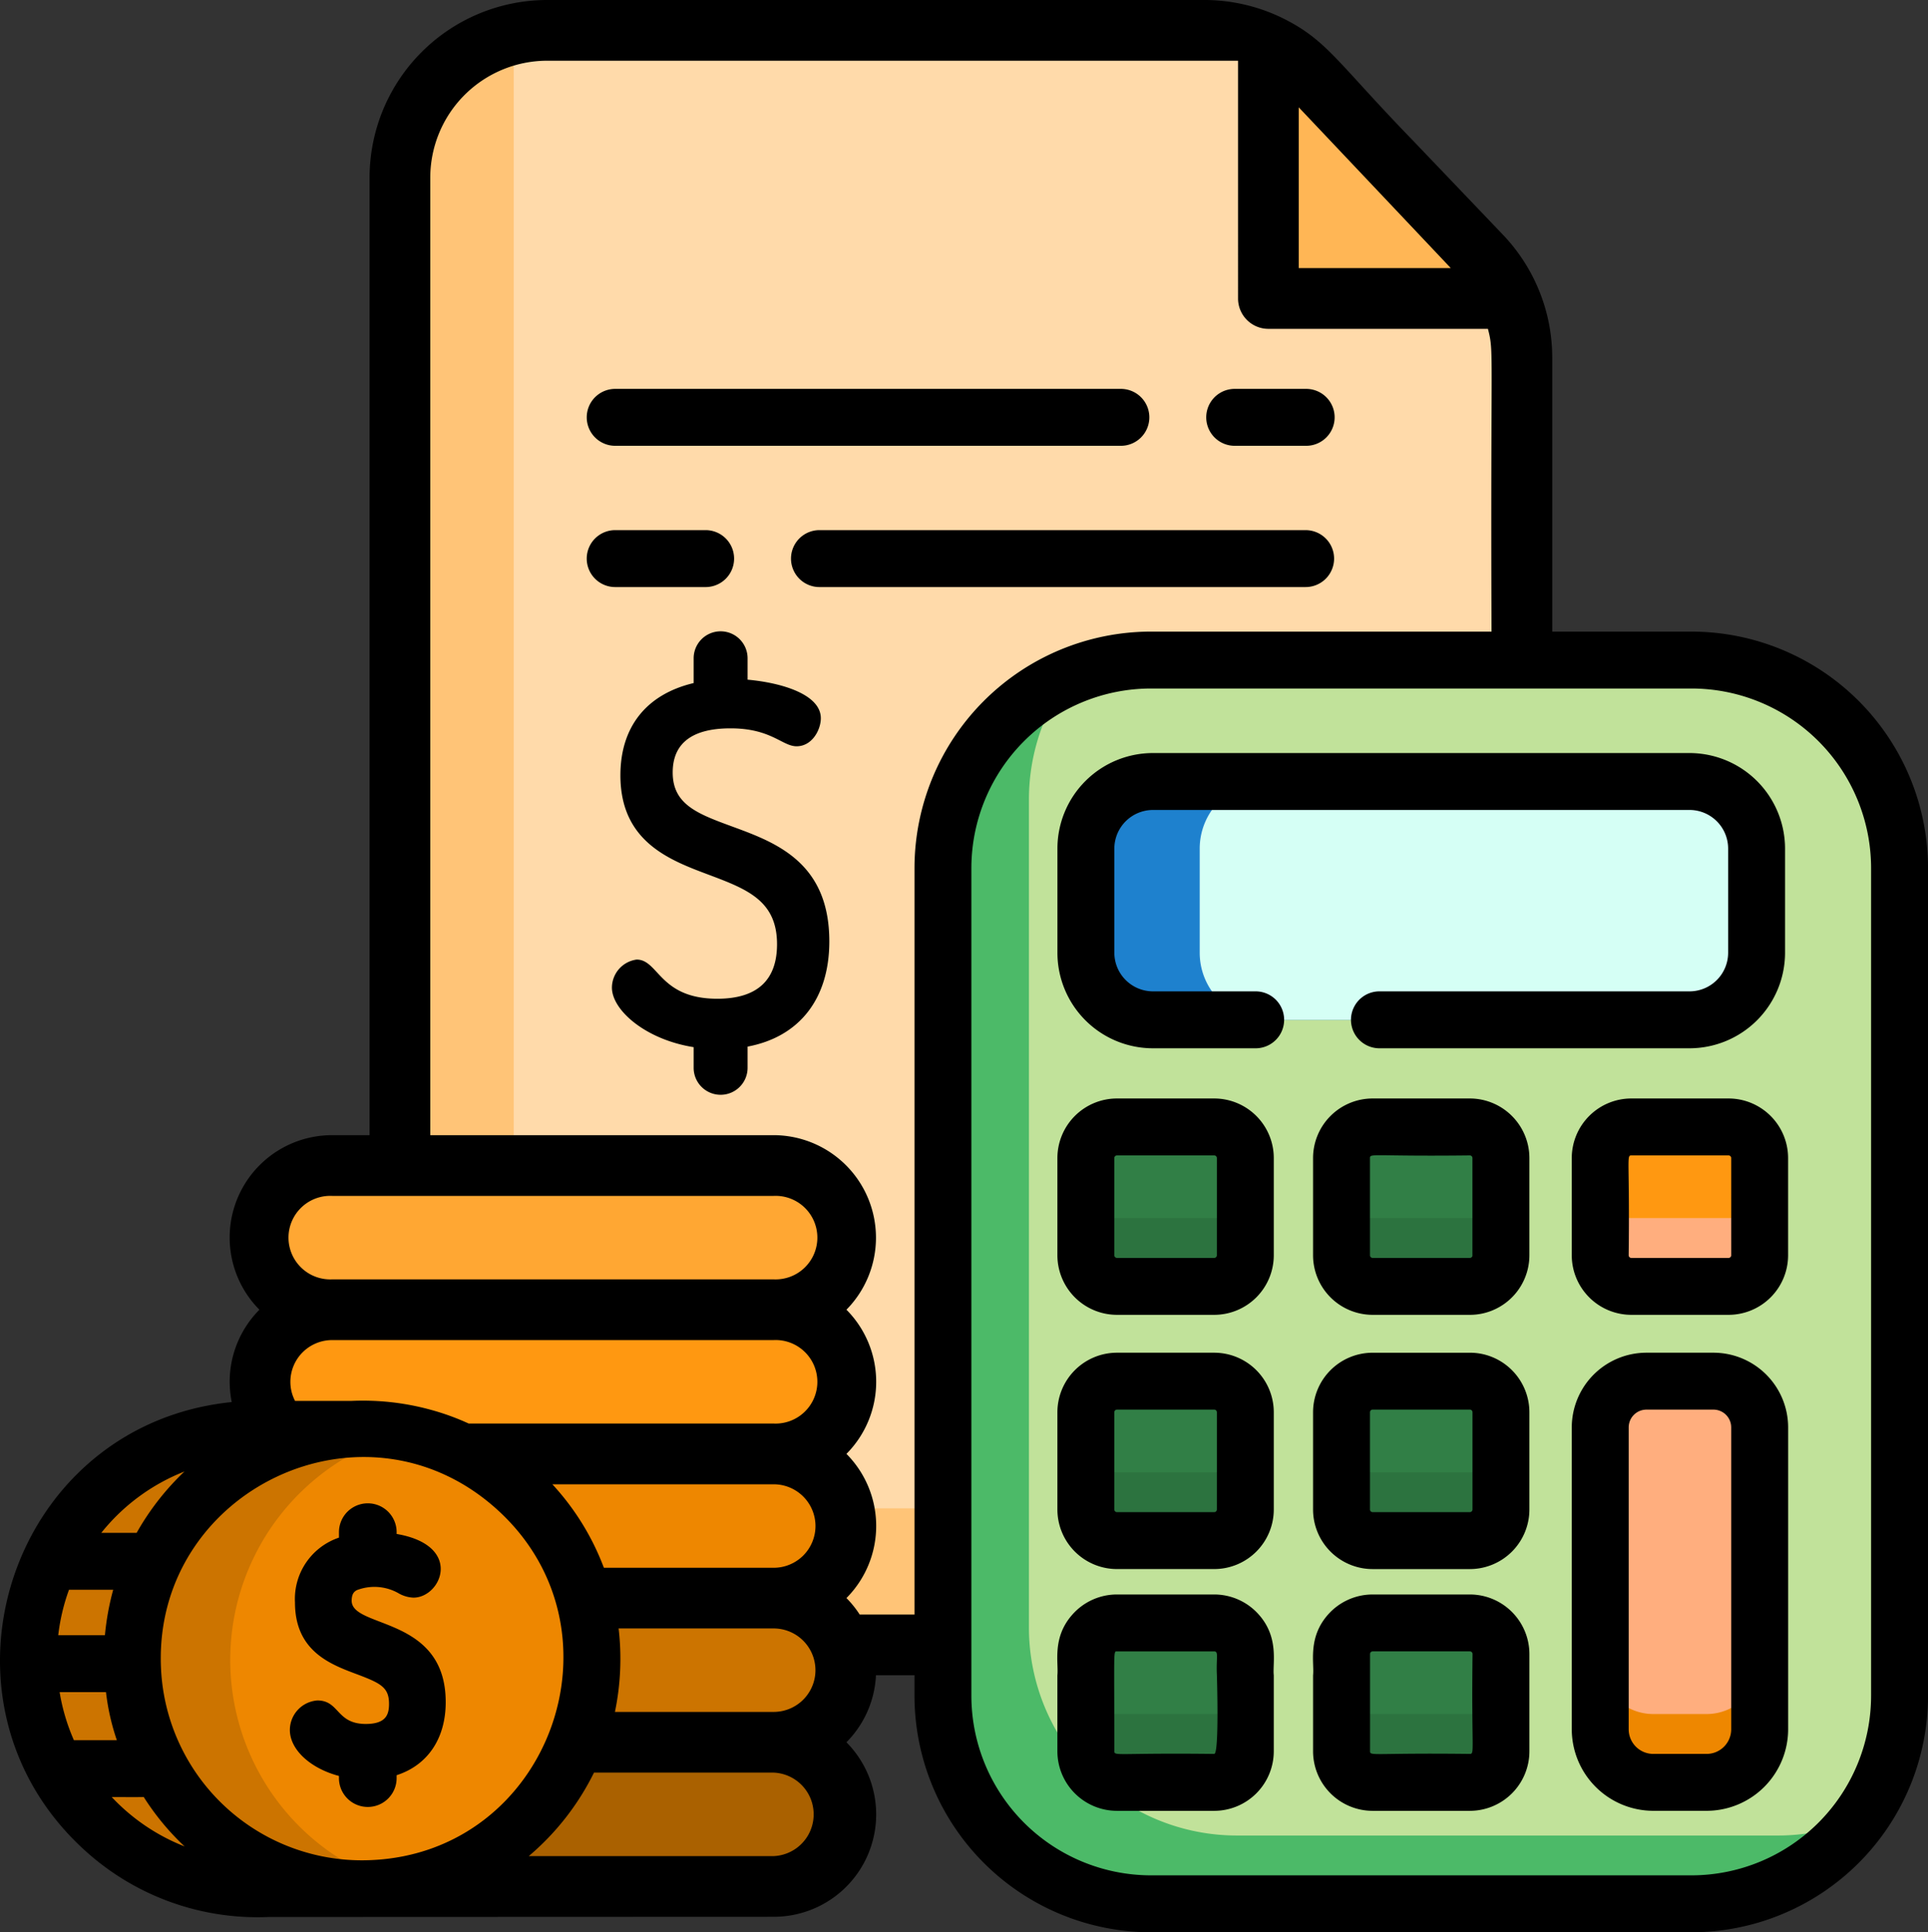 <svg xmlns="http://www.w3.org/2000/svg" width="189.219" height="189.626" viewBox="0 0 189.219 189.626">
  <rect x="0" y="0" width="189.219" height="189.626" fill="#333333" stroke="none"/>
  <g id="Group_1078432" data-name="Group 1078432" transform="translate(-0.549)">
    <path id="Path_828881" data-name="Path 828881" d="M216.636,40.148v111.9c0,.223,0,.447-.015.67a14.447,14.447,0,0,1-14.433,13.773H120.97a14.446,14.446,0,0,1-14.448-14.444V22.491A14.426,14.426,0,0,1,120.97,8.044h64.514a14.4,14.4,0,0,1,6.274,1.437c3.9,1.878,5,4.252,12.016,11.424,8.069,8.762,10,9.66,11.64,13.453A14.288,14.288,0,0,1,216.636,40.148Z" transform="translate(-66.725 -5.064)" fill="#ffc477"/>
    <path id="Path_828882" data-name="Path 828882" d="M235.628,40.148v111.9c0,.223,0,.447-.015.67a14.492,14.492,0,0,1-3.262.368H151.132a14.446,14.446,0,0,1-14.447-14.444V9.086c0-.227,0-.451.015-.674a14.513,14.513,0,0,1,3.262-.369h64.514a14.469,14.469,0,0,1,10.556,4.588l7.734,8.274,8.855,9.264a14.538,14.538,0,0,1,4.007,9.979Z" transform="translate(-85.716 -5.064)" fill="#ffdaaa"/>
    <path id="Path_828883" data-name="Path 828883" d="M344.3,195.312v81.226a20.417,20.417,0,0,1-20.416,20.416H270.83a20.417,20.417,0,0,1-20.416-20.416V195.312A20.408,20.408,0,0,1,270.83,174.9h53.053A20.415,20.415,0,0,1,344.3,195.312Z" transform="translate(-157.324 -110.121)" fill="#4cba68"/>
    <path id="Path_828884" data-name="Path 828884" d="M358.65,195.312v81.226a20.308,20.308,0,0,1-3.954,12.075,20.33,20.33,0,0,1-8.021,1.638H293.622a20.417,20.417,0,0,1-20.416-20.416V188.61a20.308,20.308,0,0,1,3.954-12.075,20.331,20.331,0,0,1,8.021-1.638h53.053A20.415,20.415,0,0,1,358.65,195.312Z" transform="translate(-171.675 -110.121)" fill="#c1e29a"/>
    <path id="Path_828885" data-name="Path 828885" d="M371.685,369.022v9.54a3.052,3.052,0,0,1-3.05,3.053h-9.544a3.053,3.053,0,0,1-3.053-3.053v-9.54a3.053,3.053,0,0,1,3.053-3.053h9.544A3.052,3.052,0,0,1,371.685,369.022Z" transform="translate(-223.83 -230.428)" fill="#2c733f"/>
    <path id="Path_828886" data-name="Path 828886" d="M354.122,213.661v10.221a6.583,6.583,0,0,1-6.583,6.583H294.88a6.585,6.585,0,0,1-6.583-6.583V213.661a6.585,6.585,0,0,1,6.583-6.583h52.659A6.583,6.583,0,0,1,354.122,213.661Z" transform="translate(-181.177 -130.384)" fill="#1e81ce"/>
    <path id="Path_828887" data-name="Path 828887" d="M373.113,213.661v10.221a6.583,6.583,0,0,1-6.583,6.583H325.041a6.585,6.585,0,0,1-6.583-6.583V213.661a6.585,6.585,0,0,1,6.583-6.583h41.488A6.583,6.583,0,0,1,373.113,213.661Z" transform="translate(-200.167 -130.384)" fill="#d5fff5"/>
    <g id="Group_1077180" data-name="Group 1077180" transform="translate(107.121 110.593)">
      <path id="Path_828888" data-name="Path 828888" d="M303.947,369.022v9.54a3.053,3.053,0,0,1-3.053,3.053H291.35a3.055,3.055,0,0,1-3.053-3.053v-9.54a3.055,3.055,0,0,1,3.053-3.053h9.544A3.053,3.053,0,0,1,303.947,369.022Z" transform="translate(-288.297 -341.021)" fill="#2c733f"/>
      <path id="Path_828889" data-name="Path 828889" d="M371.685,301.661v9.54a3.052,3.052,0,0,1-3.05,3.053h-9.544a3.053,3.053,0,0,1-3.053-3.053v-9.54a3.053,3.053,0,0,1,3.053-3.053h9.544A3.052,3.052,0,0,1,371.685,301.661Z" transform="translate(-330.95 -298.608)" fill="#2c733f"/>
    </g>
    <path id="Path_828890" data-name="Path 828890" d="M440.242,301.661v9.54a3.053,3.053,0,0,1-3.053,3.053h-9.54A3.053,3.053,0,0,1,424.6,311.2v-9.54a3.053,3.053,0,0,1,3.053-3.053h9.54A3.053,3.053,0,0,1,440.242,301.661Z" transform="translate(-266.996 -188.015)" fill="#ffae7e"/>
    <g id="Group_1077181" data-name="Group 1077181" transform="translate(107.121 110.593)">
      <path id="Path_828891" data-name="Path 828891" d="M303.947,301.661v9.54a3.053,3.053,0,0,1-3.053,3.053H291.35A3.055,3.055,0,0,1,288.3,311.2v-9.54a3.055,3.055,0,0,1,3.053-3.053h9.544A3.053,3.053,0,0,1,303.947,301.661Z" transform="translate(-288.297 -298.608)" fill="#2c733f"/>
      <path id="Path_828892" data-name="Path 828892" d="M371.685,433.081v9.543a3.052,3.052,0,0,1-3.05,3.053h-9.544a3.053,3.053,0,0,1-3.053-3.053v-9.543a3.052,3.052,0,0,1,3.053-3.05h9.544A3.051,3.051,0,0,1,371.685,433.081Z" transform="translate(-330.95 -381.357)" fill="#2c733f"/>
      <path id="Path_828893" data-name="Path 828893" d="M303.947,433.081v9.543a3.053,3.053,0,0,1-3.053,3.053H291.35a3.055,3.055,0,0,1-3.053-3.053v-9.543a3.054,3.054,0,0,1,3.053-3.05h9.544A3.052,3.052,0,0,1,303.947,433.081Z" transform="translate(-288.297 -381.357)" fill="#2c733f"/>
    </g>
    <path id="Path_828894" data-name="Path 828894" d="M440.242,370.5v29.628a5.207,5.207,0,0,1-5.205,5.209H429.8a5.207,5.207,0,0,1-5.205-5.209V370.5a4.536,4.536,0,0,1,4.535-4.535h6.576A4.534,4.534,0,0,1,440.242,370.5Z" transform="translate(-266.996 -230.427)" fill="#ee8700"/>
    <g id="Group_1077182" data-name="Group 1077182" transform="translate(107.121 110.593)">
      <path id="Path_828895" data-name="Path 828895" d="M371.685,369.022v2.837a3.052,3.052,0,0,1-3.05,3.053h-9.544a3.053,3.053,0,0,1-3.053-3.053v-2.837a3.053,3.053,0,0,1,3.053-3.053h9.544A3.052,3.052,0,0,1,371.685,369.022Z" transform="translate(-330.95 -341.021)" fill="#317f46"/>
      <path id="Path_828896" data-name="Path 828896" d="M303.947,369.022v2.837a3.053,3.053,0,0,1-3.053,3.053H291.35a3.055,3.055,0,0,1-3.053-3.053v-2.837a3.055,3.055,0,0,1,3.053-3.053h9.544A3.053,3.053,0,0,1,303.947,369.022Z" transform="translate(-288.297 -341.021)" fill="#317f46"/>
      <path id="Path_828897" data-name="Path 828897" d="M371.685,301.661V304.5a3.052,3.052,0,0,1-3.05,3.053h-9.544a3.053,3.053,0,0,1-3.053-3.053v-2.837a3.053,3.053,0,0,1,3.053-3.053h9.544A3.052,3.052,0,0,1,371.685,301.661Z" transform="translate(-330.95 -298.608)" fill="#317f46"/>
    </g>
    <path id="Path_828898" data-name="Path 828898" d="M440.242,301.661V304.5a3.053,3.053,0,0,1-3.053,3.053h-9.54A3.053,3.053,0,0,1,424.6,304.5v-2.837a3.053,3.053,0,0,1,3.053-3.053h9.54A3.053,3.053,0,0,1,440.242,301.661Z" transform="translate(-266.996 -188.015)" fill="#ff9811"/>
    <g id="Group_1077183" data-name="Group 1077183" transform="translate(107.121 110.593)">
      <path id="Path_828899" data-name="Path 828899" d="M303.947,301.661V304.5a3.053,3.053,0,0,1-3.053,3.053H291.35A3.055,3.055,0,0,1,288.3,304.5v-2.837a3.055,3.055,0,0,1,3.053-3.053h9.544A3.053,3.053,0,0,1,303.947,301.661Z" transform="translate(-288.297 -298.608)" fill="#317f46"/>
      <path id="Path_828900" data-name="Path 828900" d="M371.685,433.081v2.841a3.052,3.052,0,0,1-3.05,3.053h-9.544a3.053,3.053,0,0,1-3.053-3.053v-2.841a3.052,3.052,0,0,1,3.053-3.05h9.544A3.051,3.051,0,0,1,371.685,433.081Z" transform="translate(-330.95 -381.357)" fill="#317f46"/>
      <path id="Path_828901" data-name="Path 828901" d="M303.947,433.081v2.841a3.053,3.053,0,0,1-3.053,3.053H291.35a3.055,3.055,0,0,1-3.053-3.053v-2.841a3.054,3.054,0,0,1,3.053-3.05h9.544A3.052,3.052,0,0,1,303.947,433.081Z" transform="translate(-288.297 -381.357)" fill="#317f46"/>
    </g>
    <path id="Path_828902" data-name="Path 828902" d="M440.242,370.5v22.926a5.207,5.207,0,0,1-5.205,5.209H429.8a5.207,5.207,0,0,1-5.205-5.209V370.5a4.536,4.536,0,0,1,4.535-4.535h6.576A4.534,4.534,0,0,1,440.242,370.5Z" transform="translate(-266.996 -230.427)" fill="#ffae7e"/>
    <path id="Path_828903" data-name="Path 828903" d="M360.319,36.8h-18.1a5.554,5.554,0,0,1-5.554-5.554V11.924a14.428,14.428,0,0,1,4.282,3.148l7.737,8.275,8.854,9.266A14.3,14.3,0,0,1,360.319,36.8Z" transform="translate(-211.628 -7.508)" fill="#ffb655"/>
    <path id="Path_828904" data-name="Path 828904" d="M126.948,468.726a7.094,7.094,0,0,1-7.075,7.075H76.531a7.075,7.075,0,0,1,0-14.149h43.342A7.1,7.1,0,0,1,126.948,468.726Z" transform="translate(-43.386 -290.672)" fill="#aa6100"/>
    <path id="Path_828905" data-name="Path 828905" d="M126.948,430.521a7.094,7.094,0,0,1-7.075,7.075H76.531a7.075,7.075,0,0,1,0-14.149h43.342A7.1,7.1,0,0,1,126.948,430.521Z" transform="translate(-43.386 -266.617)" fill="#cc7400"/>
    <path id="Path_828906" data-name="Path 828906" d="M126.948,392.317a7.094,7.094,0,0,1-7.075,7.075H76.531a7.075,7.075,0,0,1,0-14.149h43.342A7.1,7.1,0,0,1,126.948,392.317Z" transform="translate(-43.386 -242.563)" fill="#ee8700"/>
    <path id="Path_828907" data-name="Path 828907" d="M126.948,354.111a7.094,7.094,0,0,1-7.075,7.075H76.531a7.1,7.1,0,0,1-7.075-7.075,7.094,7.094,0,0,1,7.075-7.075h43.342A7.1,7.1,0,0,1,126.948,354.111Z" transform="translate(-43.386 -218.507)" fill="#ff9811"/>
    <path id="Path_828908" data-name="Path 828908" d="M119.871,322.983H76.531a7.1,7.1,0,0,1-7.075-7.075h0a7.1,7.1,0,0,1,7.075-7.075h43.341a7.1,7.1,0,0,1,7.075,7.075h0A7.1,7.1,0,0,1,119.871,322.983Z" transform="translate(-43.386 -194.453)" fill="#ffa733"/>
    <path id="Path_828909" data-name="Path 828909" d="M63.755,399.684a23.019,23.019,0,0,0-23.99-22.044h-9.02C10.293,378.526.761,404,16.422,417.9a22.97,22.97,0,0,0,16.294,5.8h7.048v-.008c.643.026,1.292.032,1.947,0a23.412,23.412,0,0,0,4.282-.584A23.051,23.051,0,0,0,63.758,401.5v-.026C63.781,400.882,63.781,400.287,63.755,399.684Z" transform="translate(-5.083 -237.763)" fill="#cc7400"/>
    <path id="Path_828910" data-name="Path 828910" d="M97.09,402.5v.026a23.051,23.051,0,0,1-17.765,21.608,23.06,23.06,0,0,1-17.743-21.455c0-.052-.007-.1-.007-.153V402.5a23.058,23.058,0,0,1,17.762-23.25,23.056,23.056,0,0,1,17.75,21.459C97.112,401.317,97.112,401.913,97.09,402.5Z" transform="translate(-38.415 -238.793)" fill="#ee8700"/>
    <path id="Path_828911" data-name="Path 828911" d="M166.559,61.983H152.89v-26.9a17.47,17.47,0,0,0-4.83-12.038L139.228,13.8c-7.5-7.723-8.441-9.9-12.906-12.072A17.467,17.467,0,0,0,118.76,0H54.246A17.446,17.446,0,0,0,36.819,17.426V111.4H33.144A10.047,10.047,0,0,0,26.01,128.53a10.017,10.017,0,0,0-2.919,7.075,10.314,10.314,0,0,0,.2,1.988C1.472,139.812-7.219,166.815,8.747,181.471a25.173,25.173,0,0,0,18.163,6.654l49.575-.019a10.047,10.047,0,0,0,7.134-17.128,10,10,0,0,0,2.9-6.576H90.3v2.014a23.234,23.234,0,0,0,23.209,23.209h53.053a23.234,23.234,0,0,0,23.209-23.209V85.191A23.234,23.234,0,0,0,166.559,61.983ZM128.013,10.534c11.7,12.366,14.336,15.155,14.831,15.68,0,0,0,0,.007.007h0a.081.081,0,0,0,.015.019l0,0a.063.063,0,0,0,.022.022.051.051,0,0,1,.011.015s.007,0,.007.007.007,0,.011.011.011.011.015.015H128.012V10.534ZM33.144,117.359H76.486a4.1,4.1,0,1,1,0,8.192H33.144a4.1,4.1,0,1,1,0-8.192Zm0,14.149H76.486a4.1,4.1,0,1,1,0,8.192H46.549a24.259,24.259,0,0,0-3.772-1.363,25.11,25.11,0,0,0-5.958-.875c-.584-.015-1.169-.011-1.754.015H29.506a4.027,4.027,0,0,1-.458-1.873A4.1,4.1,0,0,1,33.144,131.509Zm47.438,18.246a4.1,4.1,0,0,1-4.1,4.1H59.816a25.058,25.058,0,0,0-5.057-8.192H76.486A4.1,4.1,0,0,1,80.582,149.754Zm-61.93-5.347a25.7,25.7,0,0,0-4.692,6.017H10.49A19.673,19.673,0,0,1,18.652,144.407ZM7.321,156.01h4.338a25.717,25.717,0,0,0-.812,4.465H6.264A19.574,19.574,0,0,1,7.321,156.01Zm.48,14.764a19.541,19.541,0,0,1-1.4-4.714h4.55a22.48,22.48,0,0,0,1.065,4.714Zm3.716,5.585c1.828,0,2.89.007,3.139-.007a25.155,25.155,0,0,0,4.007,4.848A19.679,19.679,0,0,1,11.518,176.359Zm25.417,6.185a19.744,19.744,0,0,1-20.587-18.9c-.749-17.393,20.025-27.409,33.106-15.4C62.348,160.083,54.5,181.821,36.935,182.544Zm39.552-.395H52.444a25.518,25.518,0,0,0,6.4-8.192H76.486a4.1,4.1,0,0,1,0,8.192ZM80.549,164.4a4.1,4.1,0,0,1-4.063,3.6H60.9a25.592,25.592,0,0,0,.361-8.192H76.486A4.1,4.1,0,0,1,80.549,164.4Zm9.748-5.958H84.92a9.883,9.883,0,0,0-1.3-1.616,10.031,10.031,0,0,0,0-14.149,10.032,10.032,0,0,0,0-14.149A10.062,10.062,0,0,0,76.486,111.4H42.777V17.426A11.483,11.483,0,0,1,54.245,5.958h67.81V29.293a2.978,2.978,0,0,0,2.979,2.979h21.544c.622,2.413.238,1.616.354,29.71H113.506A23.234,23.234,0,0,0,90.3,85.191v73.254Zm93.886,7.972a17.643,17.643,0,0,1-17.624,17.624H113.506a17.645,17.645,0,0,1-17.624-17.624V85.191a17.645,17.645,0,0,1,17.624-17.624H166.56a17.643,17.643,0,0,1,17.624,17.624v81.226Z"/>
    <path id="Path_828912" data-name="Path 828912" d="M300.264,222.926H290.133a3.8,3.8,0,0,1-3.791-3.791V208.914a3.8,3.8,0,0,1,3.791-3.791h52.659a3.794,3.794,0,0,1,3.791,3.791v10.221a3.794,3.794,0,0,1-3.791,3.791H312.307a2.793,2.793,0,0,0,0,5.585h30.485a9.386,9.386,0,0,0,9.376-9.376V208.914a9.386,9.386,0,0,0-9.376-9.376H290.133a9.376,9.376,0,0,0-9.376,9.376v10.221a9.376,9.376,0,0,0,9.376,9.376h10.132a2.793,2.793,0,0,0,0-5.585Z" transform="translate(-176.429 -125.637)"/>
    <path id="Path_828913" data-name="Path 828913" d="M286.6,379.66h9.544a5.851,5.851,0,0,0,5.846-5.846v-9.54a5.851,5.851,0,0,0-5.846-5.846H286.6a5.853,5.853,0,0,0-5.846,5.846v9.54A5.853,5.853,0,0,0,286.6,379.66Zm-.261-15.386a.262.262,0,0,1,.261-.261h9.544a.262.262,0,0,1,.261.261v9.54a.262.262,0,0,1-.261.261H286.6a.262.262,0,0,1-.261-.261Z" transform="translate(-176.429 -225.68)"/>
    <path id="Path_828914" data-name="Path 828914" d="M432.442,291.068H422.9a5.851,5.851,0,0,0-5.846,5.846v9.54A5.851,5.851,0,0,0,422.9,312.3h9.54a5.851,5.851,0,0,0,5.846-5.846v-9.54A5.851,5.851,0,0,0,432.442,291.068Zm.261,15.386a.259.259,0,0,1-.261.261H422.9a.262.262,0,0,1-.261-.261c.116-9.439-.242-9.8.261-9.8h9.54a.259.259,0,0,1,.261.261Z" transform="translate(-262.248 -183.268)"/>
    <path id="Path_828915" data-name="Path 828915" d="M286.6,312.3h9.544a5.851,5.851,0,0,0,5.846-5.846v-9.54a5.851,5.851,0,0,0-5.846-5.846H286.6a5.853,5.853,0,0,0-5.846,5.846v9.54A5.853,5.853,0,0,0,286.6,312.3Zm-.261-15.386a.262.262,0,0,1,.261-.261h9.544a.262.262,0,0,1,.261.261v9.54a.262.262,0,0,1-.261.261H286.6a.262.262,0,0,1-.261-.261Z" transform="translate(-176.429 -183.268)"/>
    <path id="Path_828916" data-name="Path 828916" d="M300.5,424.461a5.843,5.843,0,0,0-4.375-1.97h-9.544a5.829,5.829,0,0,0-4.371,1.97c-2.029,2.275-1.34,4.755-1.474,5.958v7.458a5.853,5.853,0,0,0,5.846,5.846h9.544a5.851,5.851,0,0,0,5.846-5.846v-7.458C301.841,429.242,302.523,426.736,300.5,424.461Zm-4.375,13.677c-9.428-.116-9.8.242-9.8-.261,0-10.1-.112-9.8.261-9.8h9.544c.458,0,.175.637.261,2.342C296.39,430.419,296.632,438.137,296.129,438.137Z" transform="translate(-176.412 -266.016)"/>
    <path id="Path_828917" data-name="Path 828917" d="M430.959,358.428h-6.576a7.337,7.337,0,0,0-7.328,7.328v29.628a8.01,8.01,0,0,0,8,8h5.235a8.008,8.008,0,0,0,8-8V365.756A7.335,7.335,0,0,0,430.959,358.428Zm1.743,36.956a2.416,2.416,0,0,1-2.413,2.417h-5.235a2.418,2.418,0,0,1-2.413-2.417V365.756a1.745,1.745,0,0,1,1.743-1.743h6.576a1.745,1.745,0,0,1,1.742,1.743v29.628Z" transform="translate(-262.248 -225.68)"/>
    <path id="Path_828918" data-name="Path 828918" d="M174.536,186.451h0c-3.405-1.251-5.865-2.155-5.865-5.31,0-2.875,1.91-4.333,5.675-4.333,4,0,5.074,1.76,6.482,1.76,1.533,0,2.38-1.627,2.38-2.751,0-2.327-3.8-3.48-7.188-3.785v-2.1a2.646,2.646,0,1,0-5.293,0v2.432c-4.639,1.1-7.188,4.305-7.188,9.053,0,6.5,4.785,8.3,8.631,9.744,3.765,1.415,6.74,2.533,6.74,6.831,0,3.551-1.971,5.351-5.861,5.351-5.692,0-5.745-3.843-7.916-3.843a2.792,2.792,0,0,0-2.427,2.751c0,2.2,3.277,5.093,8.021,5.844v2.027a2.646,2.646,0,1,0,5.293,0v-2.081c5.1-.96,8.021-4.707,8.021-10.327C184.042,189.943,178.772,188.007,174.536,186.451Z" transform="translate(-102.101 -105.331)"/>
    <path id="Path_828919" data-name="Path 828919" d="M363.873,422.491h-9.544a5.843,5.843,0,0,0-4.375,1.97c-2.022,2.279-1.337,4.755-1.471,5.958v7.458a5.851,5.851,0,0,0,5.846,5.846h9.544a5.85,5.85,0,0,0,5.842-5.846v-9.544a5.852,5.852,0,0,0-5.842-5.842Zm0,15.646c-9.428-.116-9.8.242-9.8-.261v-9.544a.261.261,0,0,1,.261-.257h9.544a.258.258,0,0,1,.257.257C364.018,437.784,364.368,438.137,363.873,438.137Z" transform="translate(-219.066 -266.016)"/>
    <path id="Path_828920" data-name="Path 828920" d="M363.888,291.068h-9.544a5.851,5.851,0,0,0-5.846,5.846v9.54a5.851,5.851,0,0,0,5.846,5.846h9.544a5.758,5.758,0,0,0,2.126-.4,5.853,5.853,0,0,0,3.716-5.444v-9.54A5.853,5.853,0,0,0,363.888,291.068Zm.257,15.386a.258.258,0,0,1-.257.261h-9.544a.262.262,0,0,1-.261-.261v-9.54c0-.5.346-.149,9.8-.261a.258.258,0,0,1,.257.261v9.54Z" transform="translate(-219.082 -183.268)"/>
    <path id="Path_828921" data-name="Path 828921" d="M366.014,358.83a5.758,5.758,0,0,0-2.126-.4h-9.544a5.851,5.851,0,0,0-5.846,5.846v9.54a5.851,5.851,0,0,0,5.846,5.846h9.544a5.85,5.85,0,0,0,5.842-5.846v-9.54A5.852,5.852,0,0,0,366.014,358.83Zm-1.869,14.983a.258.258,0,0,1-.257.261h-9.544a.262.262,0,0,1-.261-.261v-9.54a.262.262,0,0,1,.261-.261h9.544a.258.258,0,0,1,.257.261Z" transform="translate(-219.082 -225.68)"/>
    <path id="Path_828922" data-name="Path 828922" d="M322.839,108.627h7.015a2.793,2.793,0,1,0,0-5.585h-7.015a2.793,2.793,0,0,0,0,5.585Z" transform="translate(-201.167 -64.879)"/>
    <path id="Path_828923" data-name="Path 828923" d="M158.963,108.627h49.523a2.793,2.793,0,1,0,0-5.585H158.963a2.793,2.793,0,1,0,0,5.585Z" transform="translate(-97.984 -64.879)"/>
    <path id="Path_828924" data-name="Path 828924" d="M167.839,146.057a2.793,2.793,0,0,0,0-5.585h-8.877a2.793,2.793,0,1,0,0,5.585Z" transform="translate(-97.984 -88.446)"/>
    <path id="Path_828925" data-name="Path 828925" d="M263.546,143.265a2.794,2.794,0,0,0-2.793-2.793H213.092a2.793,2.793,0,1,0,0,5.585h47.662A2.794,2.794,0,0,0,263.546,143.265Z" transform="translate(-132.066 -88.446)"/>
    <path id="Path_828926" data-name="Path 828926" d="M83.433,407.9c0-.7.259-.9.5-1.037a4.8,4.8,0,0,1,4.048.274,3.192,3.192,0,0,0,1.511.459c2.754,0,4.933-5.118-1.647-6.25v-.176a2.83,2.83,0,1,0-5.66,0v.537a6.35,6.35,0,0,0-4.317,6.36c0,4.763,3.46,6.063,5.988,7.012,2.41.906,3.243,1.3,3.243,2.941,0,1.025-.276,1.973-2.279,1.973-2.919,0-2.57-2.307-4.754-2.307a2.918,2.918,0,0,0-2.7,2.893c0,1.935,2.012,3.771,4.818,4.516v.212a2.83,2.83,0,0,0,5.66,0v-.286c3.036-.976,4.817-3.59,4.817-7.167C92.665,409.37,83.433,410.644,83.433,407.9Z" transform="translate(-48.369 -250.811)"/>
  </g>
</svg>
